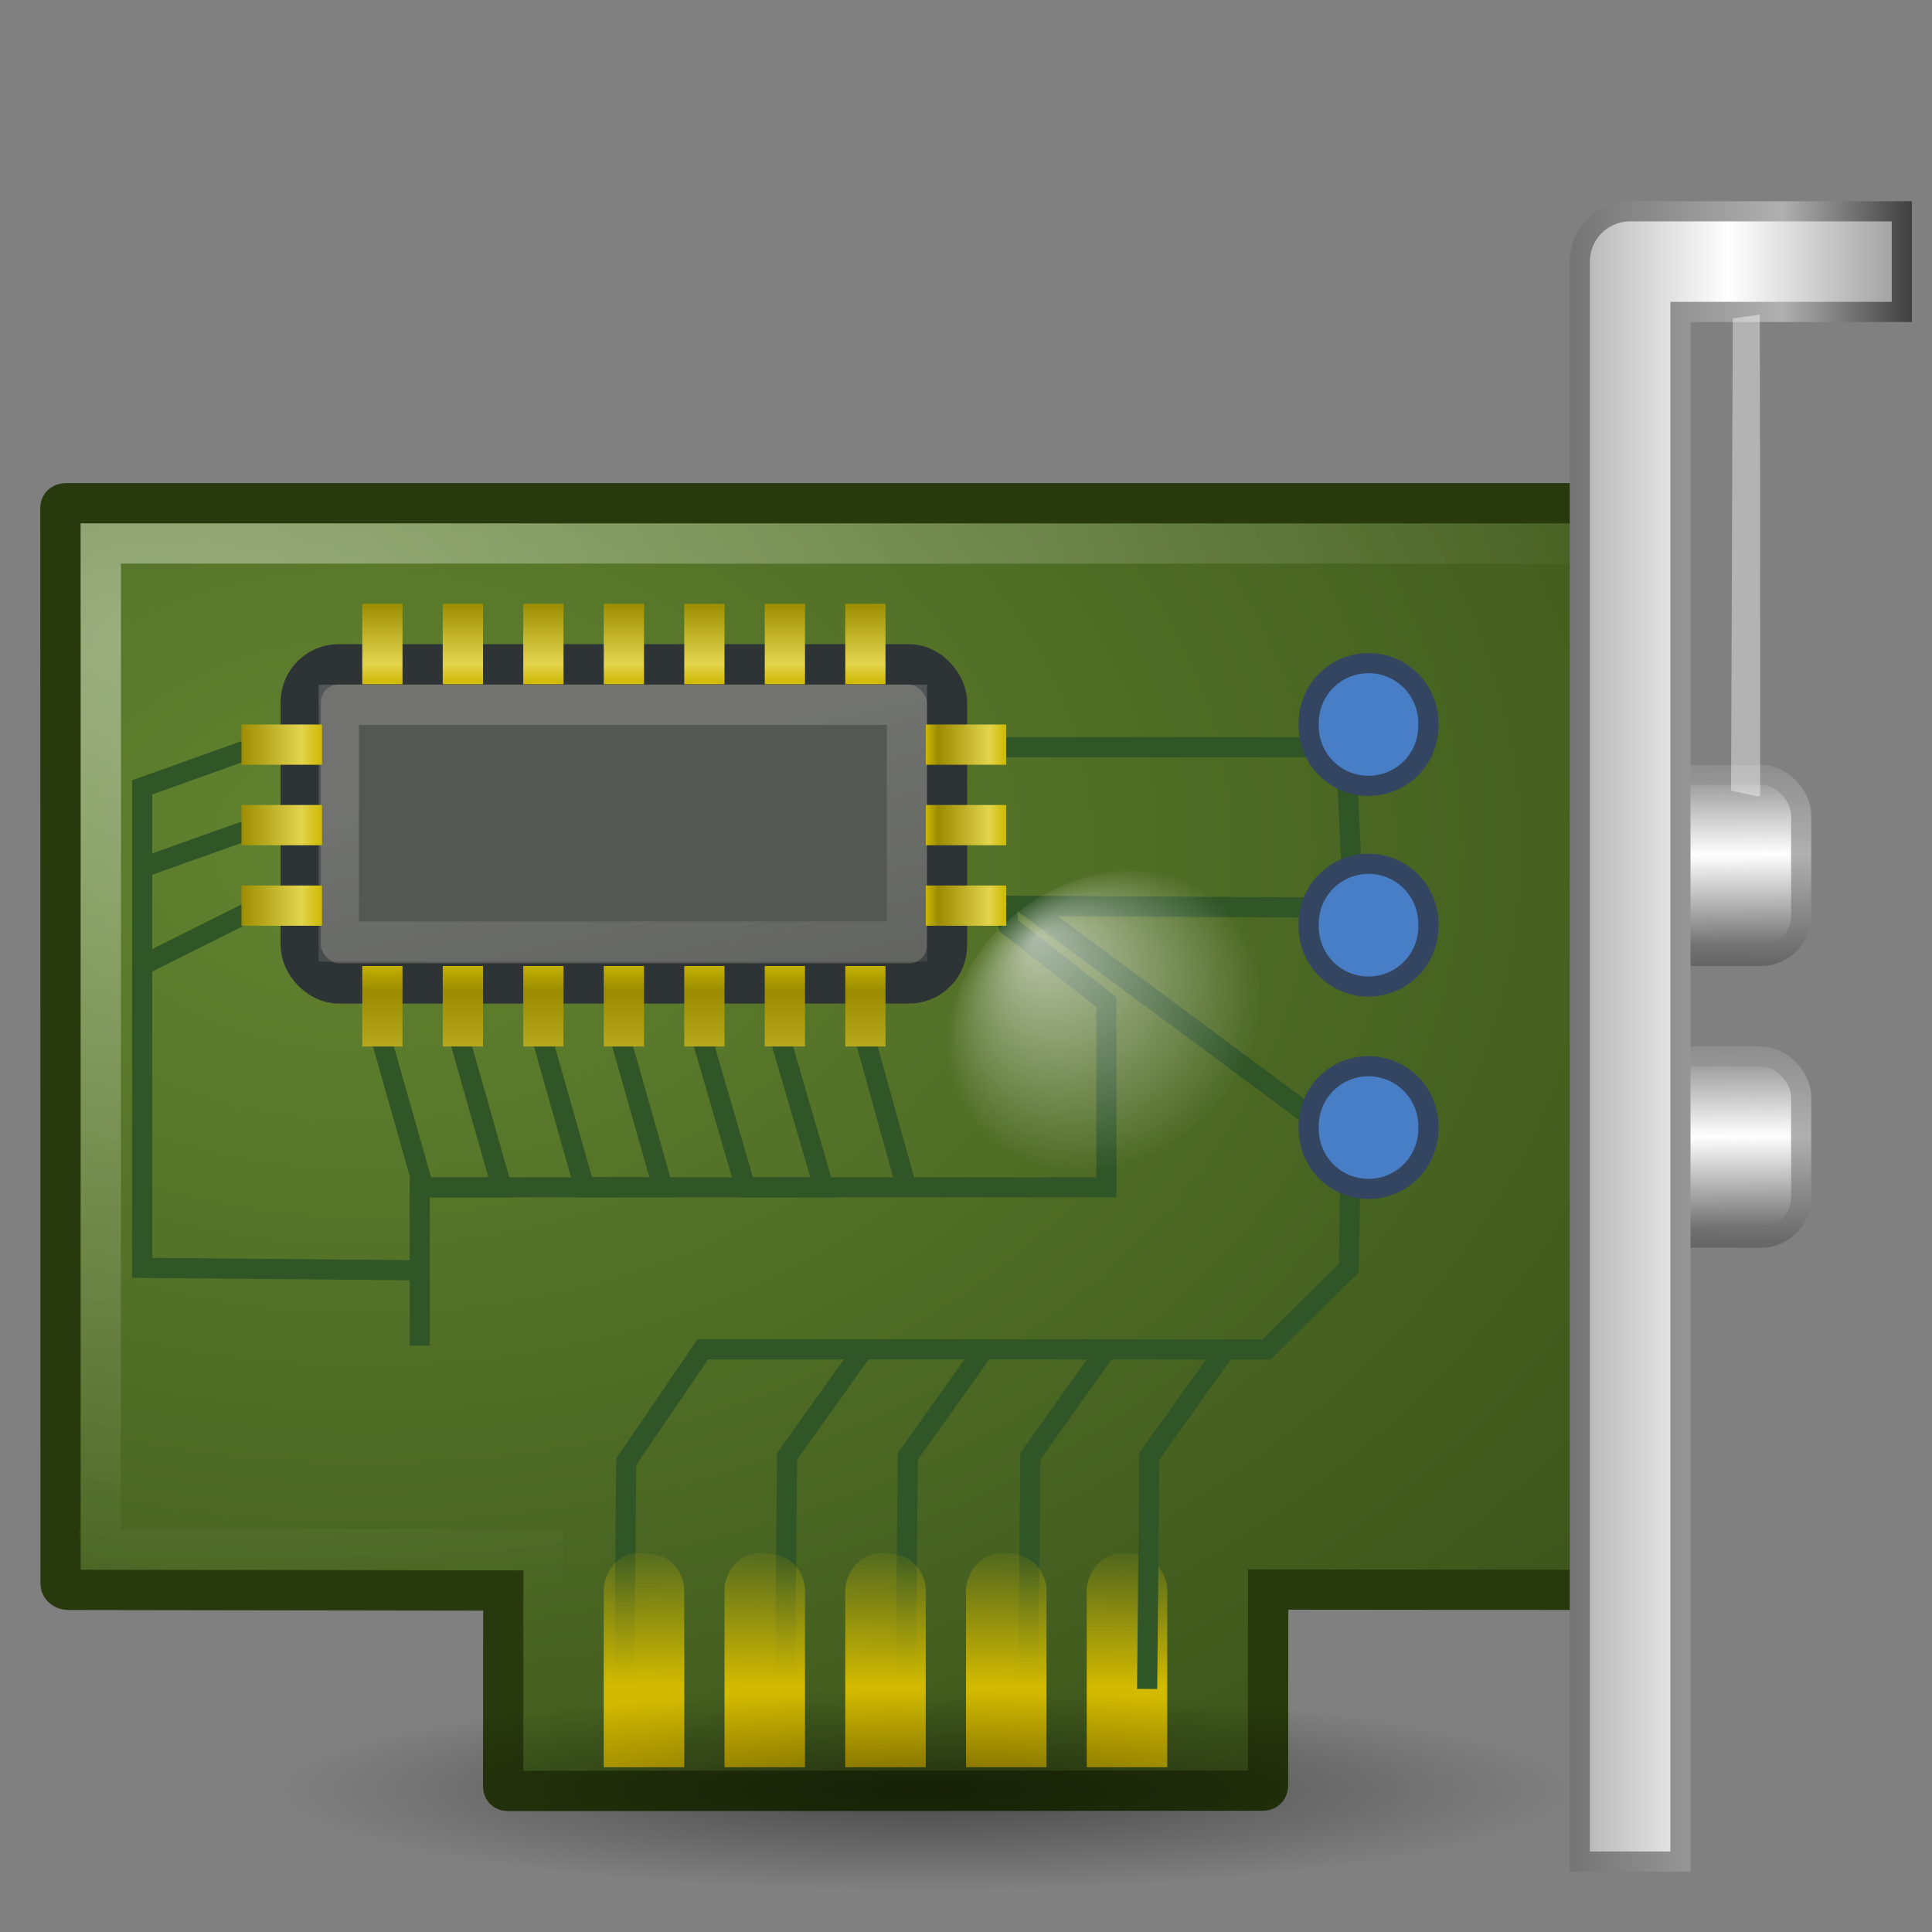 <?xml version="1.0" encoding="UTF-8" standalone="no"?>
<!-- Created with Inkscape (http://www.inkscape.org/) -->

<svg
   xmlns:dc="http://purl.org/dc/elements/1.1/"
   xmlns:cc="http://creativecommons.org/ns#"
   xmlns:rdf="http://www.w3.org/1999/02/22-rdf-syntax-ns#"
   xmlns:svg="http://www.w3.org/2000/svg"
   xmlns="http://www.w3.org/2000/svg"
   xmlns:xlink="http://www.w3.org/1999/xlink"
   xmlns:sodipodi="http://sodipodi.sourceforge.net/DTD/sodipodi-0.dtd"
   xmlns:inkscape="http://www.inkscape.org/namespaces/inkscape"
   version="1.1"
   width="48"
   height="48"
   id="svg11300"
   sodipodi:docname="audio-card.svg"
   inkscape:version="0.92.0 unknown">
  <rect width="100%" height="100%" fill="#808080" stroke="none"/>
  <sodipodi:namedview
     pagecolor="#ffffff"
     bordercolor="#666666"
     borderopacity="1"
     objecttolerance="10"
     gridtolerance="10"
     guidetolerance="10"
     inkscape:pageopacity="0"
     inkscape:pageshadow="2"
     inkscape:window-width="1143"
     inkscape:window-height="668"
     id="namedview100"
     showgrid="false"
     inkscape:zoom="4.9166667"
     inkscape:cx="-1.4237288"
     inkscape:cy="24"
     inkscape:window-x="615"
     inkscape:window-y="275"
     inkscape:window-maximized="0"
     inkscape:current-layer="svg11300" />
  <defs
     id="defs3">
    <linearGradient
       id="linearGradient4909">
      <stop
         id="stop4911"
         style="stop-color:#747474;stop-opacity:1"
         offset="0" />
      <stop
         id="stop4913"
         style="stop-color:#b0b0b0;stop-opacity:1"
         offset="0.478" />
      <stop
         id="stop4915"
         style="stop-color:#3f3f3f;stop-opacity:1"
         offset="1" />
    </linearGradient>
    <linearGradient
       id="linearGradient4877">
      <stop
         id="stop4879"
         style="stop-color:#747474;stop-opacity:1"
         offset="0" />
      <stop
         id="stop4881"
         style="stop-color:#ffffff;stop-opacity:1"
         offset="0.453" />
      <stop
         id="stop4883"
         style="stop-color:#3f3f3f;stop-opacity:1"
         offset="1" />
    </linearGradient>
    <linearGradient
       id="linearGradient7622">
      <stop
         id="stop7624"
         style="stop-color:#ffffff;stop-opacity:1"
         offset="0" />
      <stop
         id="stop7626"
         style="stop-color:#ffffff;stop-opacity:0"
         offset="1" />
    </linearGradient>
    <linearGradient
       id="linearGradient14973">
      <stop
         id="stop14975"
         style="stop-color:#747474;stop-opacity:1"
         offset="0" />
      <stop
         id="stop14977"
         style="stop-color:#b0b0b0;stop-opacity:1"
         offset="0.621" />
      <stop
         id="stop14979"
         style="stop-color:#3f3f3f;stop-opacity:1"
         offset="1" />
    </linearGradient>
    <linearGradient
       id="linearGradient14861">
      <stop
         id="stop14863"
         style="stop-color:#ffffff;stop-opacity:1"
         offset="0" />
      <stop
         id="stop14865"
         style="stop-color:#ffffff;stop-opacity:0"
         offset="1" />
    </linearGradient>
    <linearGradient
       id="linearGradient6215">
      <stop
         id="stop6217"
         style="stop-color:#cfb900;stop-opacity:1"
         offset="0" />
      <stop
         id="stop6219"
         style="stop-color:#e2d44d;stop-opacity:1"
         offset="0.21" />
      <stop
         id="stop6221"
         style="stop-color:#9a8b00;stop-opacity:1"
         offset="0.84" />
      <stop
         id="stop6223"
         style="stop-color:#cfb900;stop-opacity:1"
         offset="1" />
    </linearGradient>
    <linearGradient
       id="linearGradient3437">
      <stop
         id="stop3439"
         style="stop-color:#000000;stop-opacity:1"
         offset="0" />
      <stop
         id="stop3441"
         style="stop-color:#000000;stop-opacity:0"
         offset="1" />
    </linearGradient>
    <linearGradient
       id="linearGradient14780-7">
      <stop
         id="stop14782-0"
         style="stop-color:#d3ba00;stop-opacity:1"
         offset="0" />
      <stop
         id="stop14784-4"
         style="stop-color:#d3ba00;stop-opacity:0"
         offset="1" />
    </linearGradient>
    <linearGradient
       id="linearGradient14981-4">
      <stop
         id="stop14983-1"
         style="stop-color:#628430;stop-opacity:1"
         offset="0" />
      <stop
         id="stop14985-7"
         style="stop-color:#364d17;stop-opacity:1"
         offset="1" />
    </linearGradient>
    <linearGradient
       id="linearGradient7067-5">
      <stop
         id="stop7069-9"
         style="stop-color:#ffffff;stop-opacity:1"
         offset="0" />
      <stop
         id="stop7071-3"
         style="stop-color:#ffffff;stop-opacity:0"
         offset="1" />
    </linearGradient>
    <linearGradient
       id="linearGradient2372-9">
      <stop
         id="stop2374-9"
         style="stop-color:#ffffff;stop-opacity:1"
         offset="0" />
      <stop
         id="stop2376-4"
         style="stop-color:#ffffff;stop-opacity:0.345"
         offset="1" />
    </linearGradient>
    <linearGradient
       id="linearGradient3668-5">
      <stop
         id="stop3670-7"
         style="stop-color:#ffffff;stop-opacity:1"
         offset="0" />
      <stop
         id="stop3672-4"
         style="stop-color:#ffffff;stop-opacity:0"
         offset="1" />
    </linearGradient>
    <radialGradient
       cx="17.059"
       cy="41.059"
       r="5.738"
       fx="14.688"
       fy="37.456"
       id="radialGradient3290"
       xlink:href="#linearGradient7067-5"
       gradientUnits="userSpaceOnUse"
       gradientTransform="matrix(0.683,-0.122,0.024,0.648,14.799,0.83)" />
    <linearGradient
       x1="28.503"
       y1="137.539"
       x2="26.257"
       y2="125.391"
       id="linearGradient3293"
       xlink:href="#linearGradient2372-9"
       gradientUnits="userSpaceOnUse"
       gradientTransform="matrix(0.23,0,0,0.23,24.75,-23.779)" />
    <radialGradient
       cx="17.059"
       cy="41.059"
       r="5.738"
       fx="14.758"
       fy="37.841"
       id="radialGradient3296"
       xlink:href="#linearGradient3668-5"
       gradientUnits="userSpaceOnUse"
       gradientTransform="matrix(0.719,-0.116,0.016,0.67,27.048,-2.136)" />
    <linearGradient
       x1="28.739"
       y1="144.117"
       x2="26.257"
       y2="125.391"
       id="linearGradient3299"
       xlink:href="#linearGradient2372-9"
       gradientUnits="userSpaceOnUse"
       gradientTransform="matrix(0.318,0,0,0.23,35.626,-25.882)" />
    <radialGradient
       cx="24.454"
       cy="46.87"
       r="19.614"
       fx="24.454"
       fy="46.87"
       id="radialGradient2951"
       xlink:href="#linearGradient3437"
       gradientUnits="userSpaceOnUse"
       gradientTransform="matrix(0.816,0,0,0.127,3.052,38.526)" />
    <linearGradient
       x1="35.934"
       y1="22.75"
       x2="51.449"
       y2="22.75"
       id="linearGradient2957"
       xlink:href="#linearGradient4877"
       gradientUnits="userSpaceOnUse"
       gradientTransform="translate(0,3)" />
    <linearGradient
       x1="39"
       y1="22.75"
       x2="47.5"
       y2="22.75"
       id="linearGradient2960"
       xlink:href="#linearGradient14973"
       gradientUnits="userSpaceOnUse"
       gradientTransform="translate(0,3)" />
    <radialGradient
       cx="4"
       cy="9.17"
       r="19"
       fx="4"
       fy="9.17"
       id="radialGradient2966"
       xlink:href="#linearGradient7622"
       gradientUnits="userSpaceOnUse"
       gradientTransform="matrix(1.999,0.083,-0.053,1.263,-3.513,4.083)" />
    <linearGradient
       x1="12.647"
       y1="11.5"
       x2="4.713"
       y2="11.5"
       id="linearGradient2985"
       xlink:href="#linearGradient6215"
       gradientUnits="userSpaceOnUse"
       gradientTransform="matrix(0,0.667,-1,0,29,20.667)" />
    <linearGradient
       x1="8"
       y1="19.5"
       x2="4.328"
       y2="19.5"
       id="linearGradient3010"
       xlink:href="#linearGradient6215"
       gradientUnits="userSpaceOnUse"
       gradientTransform="matrix(0,0.667,-1,0,29,11.667)" />
    <linearGradient
       x1="24"
       y1="19.5"
       x2="27"
       y2="19.5"
       id="linearGradient3019"
       xlink:href="#linearGradient6215"
       gradientUnits="userSpaceOnUse"
       gradientTransform="matrix(-0.667,0,0,1,41,-1)" />
    <linearGradient
       x1="8"
       y1="19.5"
       x2="4.328"
       y2="19.5"
       id="linearGradient3030"
       xlink:href="#linearGradient6215"
       gradientUnits="userSpaceOnUse"
       gradientTransform="matrix(0.667,0,0,1,2.667,-1)" />
    <linearGradient
       x1="16.965"
       y1="20.166"
       x2="18.968"
       y2="31.347"
       id="linearGradient3033"
       xlink:href="#linearGradient14861"
       gradientUnits="userSpaceOnUse"
       gradientTransform="matrix(0.935,0,0,1.149,0.519,-4.86)" />
    <linearGradient
       x1="6.221"
       y1="42.891"
       x2="6.238"
       y2="39.267"
       id="linearGradient3050"
       xlink:href="#linearGradient14780-7"
       gradientUnits="userSpaceOnUse"
       gradientTransform="matrix(1.984,0,0,1,3.094,-1.014)" />
    <radialGradient
       cx="9"
       cy="15.407"
       r="20"
       fx="9"
       fy="15.407"
       id="radialGradient3058"
       xlink:href="#linearGradient14981-4"
       gradientUnits="userSpaceOnUse"
       gradientTransform="matrix(2.316,0.014,-0.01,1.647,-11.688,-4.498)" />
    <linearGradient
       x1="42.366"
       y1="15.05"
       x2="42.401"
       y2="20.018"
       id="linearGradient3061"
       xlink:href="#linearGradient4877"
       gradientUnits="userSpaceOnUse"
       gradientTransform="matrix(1.161,0,0,1.134,-5.859,1.617)" />
    <linearGradient
       x1="43.161"
       y1="13.901"
       x2="43.064"
       y2="20.99"
       id="linearGradient3063"
       xlink:href="#linearGradient4909"
       gradientUnits="userSpaceOnUse"
       gradientTransform="matrix(1.161,0,0,1.134,-5.859,1.617)" />
    <linearGradient
       x1="42.366"
       y1="15.05"
       x2="42.401"
       y2="20.018"
       id="linearGradient3066"
       xlink:href="#linearGradient4877"
       gradientUnits="userSpaceOnUse"
       gradientTransform="matrix(1.161,0,0,1.134,-5.859,8.617)" />
    <linearGradient
       x1="43.161"
       y1="13.901"
       x2="43.064"
       y2="20.99"
       id="linearGradient3068"
       xlink:href="#linearGradient4909"
       gradientUnits="userSpaceOnUse"
       gradientTransform="matrix(1.161,0,0,1.134,-5.859,8.617)" />
  </defs>
  <rect
     width="5.5"
     height="4.5"
     rx="1"
     ry="1"
     x="39.25"
     y="26.25"
     id="rect4923"
     style="color:#000000;fill:url(#linearGradient3066);fill-opacity:1;fill-rule:nonzero;stroke:url(#linearGradient3068);stroke-width:0.5;stroke-linecap:round;stroke-linejoin:round;stroke-miterlimit:4;stroke-opacity:1;stroke-dasharray:none;stroke-dashoffset:0;marker:none;visibility:visible;display:block;overflow:visible" />
  <rect
     width="5.5"
     height="4.5"
     rx="1"
     ry="1"
     x="39.25"
     y="19.25"
     id="rect15011"
     style="color:#000000;fill:url(#linearGradient3061);fill-opacity:1;fill-rule:nonzero;stroke:url(#linearGradient3063);stroke-width:0.5;stroke-linecap:round;stroke-linejoin:round;stroke-miterlimit:4;stroke-opacity:1;stroke-dasharray:none;stroke-dashoffset:0;marker:none;visibility:visible;display:block;overflow:visible" />
  <path
     d="M 1.501,12.63 1.505,39.35 c 0,0.079 0.089,0.15 0.187,0.15 l 10.812,0.016 -0.004,4.853 c 0,0.071 0.022,0.126 0.124,0.127 l 18.756,-0.008 c 0.092,-0.004 0.124,-0.064 0.124,-0.127 l 0.004,-4.869 8.992,0.008 0,-26.997 -38.875,0 c -0.078,0.004 -0.132,0.053 -0.124,0.127 z"
     inkscape:connector-curvature="0"
     id="rect14772"
     style="color:#000000;fill:url(#radialGradient3058);fill-opacity:1;fill-rule:nonzero;stroke:#28390d;stroke-width:1;stroke-linecap:butt;stroke-linejoin:miter;stroke-miterlimit:4;stroke-opacity:1;stroke-dasharray:none;stroke-dashoffset:0;marker:none;visibility:visible;display:block;overflow:visible" />
  <path
     d="m 25,22.472 0.064,0.531 2.424,1.892 0,4.604 -17.059,0 0,3.933"
     inkscape:connector-curvature="0"
     id="path14957"
     style="color:#000000;fill:none;stroke:#305526;stroke-width:0.5;stroke-linecap:butt;stroke-linejoin:miter;stroke-miterlimit:4;stroke-opacity:1;stroke-dasharray:none;stroke-dashoffset:0;marker:none;visibility:visible;display:block;overflow:visible" />
  <path
     d="m 15.504,41.961 0.055,-5.645 1.901,-2.791 14.009,0 2.044,-2.024 0.044,-3.034 -8.043,-5.961 8.11,0.047 -0.188,-3.99 -8.938,0"
     inkscape:connector-curvature="0"
     id="path14826"
     style="color:#000000;fill:none;stroke:#305526;stroke-width:0.5;stroke-linecap:butt;stroke-linejoin:miter;stroke-miterlimit:4;stroke-opacity:1;stroke-dasharray:none;stroke-dashoffset:0;marker:none;visibility:visible;display:block;overflow:visible" />
  <path
     d="m 19.5,41.961 0.055,-5.781 1.901,-2.666"
     inkscape:connector-curvature="0"
     id="path14842"
     style="color:#000000;fill:none;stroke:#305526;stroke-width:0.5;stroke-linecap:butt;stroke-linejoin:miter;stroke-miterlimit:4;stroke-opacity:1;stroke-dasharray:none;stroke-dashoffset:0;marker:none;visibility:visible;display:block;overflow:visible" />
  <path
     d="m 22.5,41.961 0.055,-5.781 1.901,-2.666"
     inkscape:connector-curvature="0"
     id="path14844"
     style="color:#000000;fill:none;stroke:#305526;stroke-width:0.5;stroke-linecap:butt;stroke-linejoin:miter;stroke-miterlimit:4;stroke-opacity:1;stroke-dasharray:none;stroke-dashoffset:0;marker:none;visibility:visible;display:block;overflow:visible" />
  <path
     d="M 25.544,41.961 25.599,36.18 27.5,33.514"
     inkscape:connector-curvature="0"
     id="path14846"
     style="color:#000000;fill:none;stroke:#305526;stroke-width:0.5;stroke-linecap:butt;stroke-linejoin:miter;stroke-miterlimit:4;stroke-opacity:1;stroke-dasharray:none;stroke-dashoffset:0;marker:none;visibility:visible;display:block;overflow:visible" />
  <path
     d="M 15.719,38.594 C 15.154,38.718 15,39.258 15,39.5 l 0,4.406 2,0 L 17,39.5 c 0,-0.277 -0.2,-0.906 -1,-0.906 -0.098,0 -0.201,-0.018 -0.281,0 z m 3,0 C 18.154,38.718 18,39.258 18,39.5 l 0,4.406 2,0 L 20,39.5 c 0,-0.277 -0.2,-0.906 -1,-0.906 -0.098,0 -0.201,-0.018 -0.281,0 z m 3.031,0 C 21.185,38.718 21,39.258 21,39.5 l 0,4.406 2,0 L 23,39.5 c 0,-0.277 -0.2,-0.906 -1,-0.906 -0.098,0 -0.169,-0.018 -0.25,0 z m 3,0 C 24.185,38.718 24,39.258 24,39.5 l 0,4.406 2,0 L 26,39.5 c 0,-0.277 -0.2,-0.906 -1,-0.906 -0.098,0 -0.169,-0.018 -0.25,0 z m 3,0 C 27.185,38.718 27,39.258 27,39.5 l 0,4.406 2,0 L 29,39.5 c 0,-0.277 -0.2,-0.906 -1,-0.906 -0.098,0 -0.169,-0.018 -0.25,0 z"
     inkscape:connector-curvature="0"
     id="path14796"
     style="color:#000000;fill:url(#linearGradient3050);fill-opacity:1;fill-rule:nonzero;stroke:none;stroke-width:1;marker:none;visibility:visible;display:block;overflow:visible" />
  <path
     d="m 28.5,41.961 0.055,-5.781 1.901,-2.666"
     inkscape:connector-curvature="0"
     id="path14848"
     style="color:#000000;fill:none;stroke:#305526;stroke-width:0.5;stroke-linecap:butt;stroke-linejoin:miter;stroke-miterlimit:4;stroke-opacity:1;stroke-dasharray:none;stroke-dashoffset:0;marker:none;visibility:visible;display:block;overflow:visible" />
  <path
     d="m 6.5,18.5 -2.969,1.062 0,1.875 0,10.062 7,0.062"
     inkscape:connector-curvature="0"
     id="path15029"
     style="color:#000000;fill:none;stroke:#305526;stroke-width:0.5;stroke-linecap:butt;stroke-linejoin:miter;stroke-miterlimit:4;stroke-opacity:1;stroke-dasharray:none;stroke-dashoffset:0;marker:none;visibility:visible;display:block;overflow:visible" />
  <rect
     width="16.056"
     height="7.93"
     rx="0.942"
     ry="0.942"
     x="7.472"
     y="16.504"
     id="rect14857"
     style="color:#000000;fill:#555753;fill-opacity:1;fill-rule:nonzero;stroke:#2e3436;stroke-width:1;stroke-linecap:butt;stroke-linejoin:miter;stroke-miterlimit:4;stroke-opacity:1;stroke-dasharray:none;stroke-dashoffset:0;marker:none;visibility:visible;display:block;overflow:visible" />
  <rect
     width="14.116"
     height="5.882"
     rx="0"
     ry="0"
     x="8.417"
     y="17.511"
     id="rect14859"
     style="opacity:0.17;color:#000000;fill:none;stroke:url(#linearGradient3033);stroke-width:1;stroke-linecap:butt;stroke-linejoin:miter;stroke-miterlimit:4;stroke-opacity:1;stroke-dasharray:none;stroke-dashoffset:0;marker:none;visibility:visible;display:block;overflow:visible" />
  <path
     d="M 6.5,20.5 3.516,21.562"
     inkscape:connector-curvature="0"
     id="path15031"
     style="color:#000000;fill:none;stroke:#305526;stroke-width:0.5;stroke-linecap:butt;stroke-linejoin:miter;stroke-miterlimit:4;stroke-opacity:1;stroke-dasharray:none;stroke-dashoffset:0;marker:none;visibility:visible;display:block;overflow:visible" />
  <path
     d="M 6.5,22.5 3.5,24"
     inkscape:connector-curvature="0"
     id="path15033"
     style="color:#000000;fill:#98a332;fill-opacity:1;stroke:#305526;stroke-width:0.5;stroke-linecap:butt;stroke-linejoin:miter;stroke-miterlimit:4;stroke-opacity:1;stroke-dasharray:none;stroke-dashoffset:0;marker:none;visibility:visible;display:block;overflow:visible" />
  <path
     d="m 23,18 0,1 2,0 0,-1 -2,0 z m 0,2 0,1 2,0 0,-1 -2,0 z m 0,2 0,1 2,0 0,-1 -2,0 z"
     inkscape:connector-curvature="0"
     id="rect14875"
     style="color:#000000;fill:url(#linearGradient3019);fill-opacity:1;fill-rule:nonzero;stroke:none;stroke-width:1;marker:none;visibility:visible;display:block;overflow:visible" />
  <path
     d="m 9,15 0,2 1,0 0,-2 -1,0 z m 2,0 0,2 1,0 0,-2 -1,0 z m 2,0 0,2 1,0 0,-2 -1,0 z m 2,0 0,2 1,0 0,-2 -1,0 z m 2,0 0,2 1,0 0,-2 -1,0 z m 2,0 0,2 1,0 0,-2 -1,0 z m 2,0 0,2 1,0 0,-2 -1,0 z"
     inkscape:connector-curvature="0"
     id="rect14901"
     style="color:#000000;fill:url(#linearGradient3010);fill-opacity:1;fill-rule:nonzero;stroke:none;stroke-width:1;marker:none;visibility:visible;display:block;overflow:visible" />
  <path
     d="m 9.458,25.76 1.061,3.739 1.945,0 L 11.402,25.76"
     inkscape:connector-curvature="0"
     id="path14959"
     style="color:#000000;fill:none;stroke:#305526;stroke-width:0.5;stroke-linecap:butt;stroke-linejoin:miter;stroke-miterlimit:4;stroke-opacity:1;stroke-dasharray:none;stroke-dashoffset:0;marker:none;visibility:visible;display:block;overflow:visible" />
  <path
     d="m 13.458,25.76 1.061,3.739 1.945,0 L 15.402,25.76"
     inkscape:connector-curvature="0"
     id="path14961"
     style="color:#000000;fill:none;stroke:#305526;stroke-width:0.5;stroke-linecap:butt;stroke-linejoin:miter;stroke-miterlimit:4;stroke-opacity:1;stroke-dasharray:none;stroke-dashoffset:0;marker:none;visibility:visible;display:block;overflow:visible" />
  <path
     d="m 17.458,25.86 1.061,3.639 1.945,0 L 19.402,25.86"
     inkscape:connector-curvature="0"
     id="path14963"
     style="color:#000000;fill:none;stroke:#305526;stroke-width:0.5;stroke-linecap:butt;stroke-linejoin:miter;stroke-miterlimit:4;stroke-opacity:1;stroke-dasharray:none;stroke-dashoffset:0;marker:none;visibility:visible;display:block;overflow:visible" />
  <path
     d="m 21.458,25.682 1.061,3.817"
     inkscape:connector-curvature="0"
     id="path14965"
     style="color:#000000;fill:none;stroke:#305526;stroke-width:0.5;stroke-linecap:butt;stroke-linejoin:miter;stroke-miterlimit:4;stroke-opacity:1;stroke-dasharray:none;stroke-dashoffset:0;marker:none;visibility:visible;display:block;overflow:visible" />
  <path
     d="m 9,24 0,2 1,0 0,-2 -1,0 z m 2,0 0,2 1,0 0,-2 -1,0 z m 2,0 0,2 1,0 0,-2 -1,0 z m 2,0 0,2 1,0 0,-2 -1,0 z m 2,0 0,2 1,0 0,-2 -1,0 z m 2,0 0,2 1,0 0,-2 -1,0 z m 2,0 0,2 1,0 0,-2 -1,0 z"
     inkscape:connector-curvature="0"
     id="rect14929"
     style="color:#000000;fill:url(#linearGradient2985);fill-opacity:1;fill-rule:nonzero;stroke:none;stroke-width:1;marker:none;visibility:visible;display:block;overflow:visible" />
  <path
     d="m 2.501,38.502 10.998,-5.6e-5 0.011,4.983 17.001,-0.002 -0.003,-4.987 8.992,0.003 c 0.004,-4.09e-4 0,-24.994 0,-24.994 l -36.995,-0.002 c 0.004,8.339 -0.004,25 -0.004,25 l 7.39e-5,-9e-6 z"
     inkscape:connector-curvature="0"
     id="path14989"
     style="opacity:0.4;color:#000000;fill:none;stroke:url(#radialGradient2966);stroke-width:1;stroke-linecap:butt;stroke-linejoin:miter;stroke-miterlimit:4;stroke-opacity:1;stroke-dasharray:none;stroke-dashoffset:0;marker:none;visibility:visible;display:block;overflow:visible" />
  <path
     d="m 40.5,45 0,-38.5 5.5,0"
     inkscape:connector-curvature="0"
     id="path15001"
     style="color:#000000;fill:none;stroke:url(#linearGradient2960);stroke-width:3;stroke-linecap:square;stroke-linejoin:round;stroke-miterlimit:4;stroke-opacity:1;stroke-dasharray:none;stroke-dashoffset:0;marker:none;visibility:visible;display:block;overflow:visible" />
  <path
     d="m 40.5,45 0,-38.5 5.5,0"
     inkscape:connector-curvature="0"
     id="path15003"
     style="color:#000000;fill:none;stroke:url(#linearGradient2957);stroke-width:2;stroke-linecap:square;stroke-linejoin:round;stroke-miterlimit:4;stroke-opacity:1;stroke-dasharray:none;stroke-dashoffset:0;marker:none;visibility:visible;display:block;overflow:visible" />
  <path
     d="m 35.486,18 a 1.486,1.486 0 1 1 -2.971,0 1.486,1.486 0 1 1 2.971,0 z"
     inkscape:connector-curvature="0"
     id="path15005"
     style="color:#000000;fill:#477ec5;fill-opacity:1;fill-rule:nonzero;stroke:#334560;stroke-width:0.5;stroke-linecap:round;stroke-linejoin:round;stroke-miterlimit:4;stroke-opacity:1;stroke-dasharray:none;stroke-dashoffset:0;marker:none;visibility:visible;display:block;overflow:visible" />
  <path
     d="m 35.486,22.986 a 1.486,1.486 0 1 1 -2.971,0 1.486,1.486 0 1 1 2.971,0 z"
     inkscape:connector-curvature="0"
     id="path15007"
     style="color:#000000;fill:#477ec5;fill-opacity:1;fill-rule:nonzero;stroke:#334560;stroke-width:0.5;stroke-linecap:round;stroke-linejoin:round;stroke-miterlimit:4;stroke-opacity:1;stroke-dasharray:none;stroke-dashoffset:0;marker:none;visibility:visible;display:block;overflow:visible" />
  <path
     d="m 35.486,28.014 a 1.486,1.486 0 1 1 -2.971,0 1.486,1.486 0 1 1 2.971,0 z"
     inkscape:connector-curvature="0"
     id="path15009"
     style="color:#000000;fill:#477ec5;fill-opacity:1;fill-rule:nonzero;stroke:#334560;stroke-width:0.5;stroke-linecap:round;stroke-linejoin:round;stroke-miterlimit:4;stroke-opacity:1;stroke-dasharray:none;stroke-dashoffset:0;marker:none;visibility:visible;display:block;overflow:visible" />
  <path
     d="M 39,44.5 C 39,45.881 31.837,47 23,47 14.163,47 7,45.881 7,44.5 7,43.119 14.163,42 23,42 c 8.837,0 16,1.119 16,2.5 z"
     inkscape:connector-curvature="0"
     id="path2983"
     style="opacity:0.45;fill:url(#radialGradient2951);fill-opacity:1;stroke:none" />
  <path
     d="M 43.008,19.648 43.05,7.911 c 0.446,-0.058 0.069,-0.009 0.67,-0.096 0.008,2.192 0.011,3.669 0.011,11.948 0,0.062 -0.26,-0.031 -0.724,-0.116 l 3e-6,0 z"
     inkscape:connector-curvature="0"
     id="path3996-9"
     style="opacity:0.4;fill:url(#linearGradient3299);fill-opacity:1;fill-rule:evenodd;stroke:none" />
  <path
     d="m 31.358,24.674 c 0,2.023 -1.755,3.967 -3.92,4.341 -2.165,0.374 -3.92,-0.963 -3.92,-2.986 0,-2.023 1.755,-3.967 3.92,-4.341 2.165,-0.374 3.92,0.963 3.92,2.986 z"
     inkscape:connector-curvature="0"
     id="path2712-6"
     style="opacity:0.6;fill:url(#radialGradient3290);fill-opacity:1;stroke:none" />
  <path
     d="m 6,18 0,1 2,0 0,-1 -2,0 z m 0,2 0,1 2,0 0,-1 -2,0 z m 0,2 0,1 2,0 0,-1 -2,0 z"
     inkscape:connector-curvature="0"
     id="rect14869"
     style="color:#000000;fill:url(#linearGradient3030);fill-opacity:1;fill-rule:nonzero;stroke:none;stroke-width:1;marker:none;visibility:visible;display:block;overflow:visible" />
</svg>
